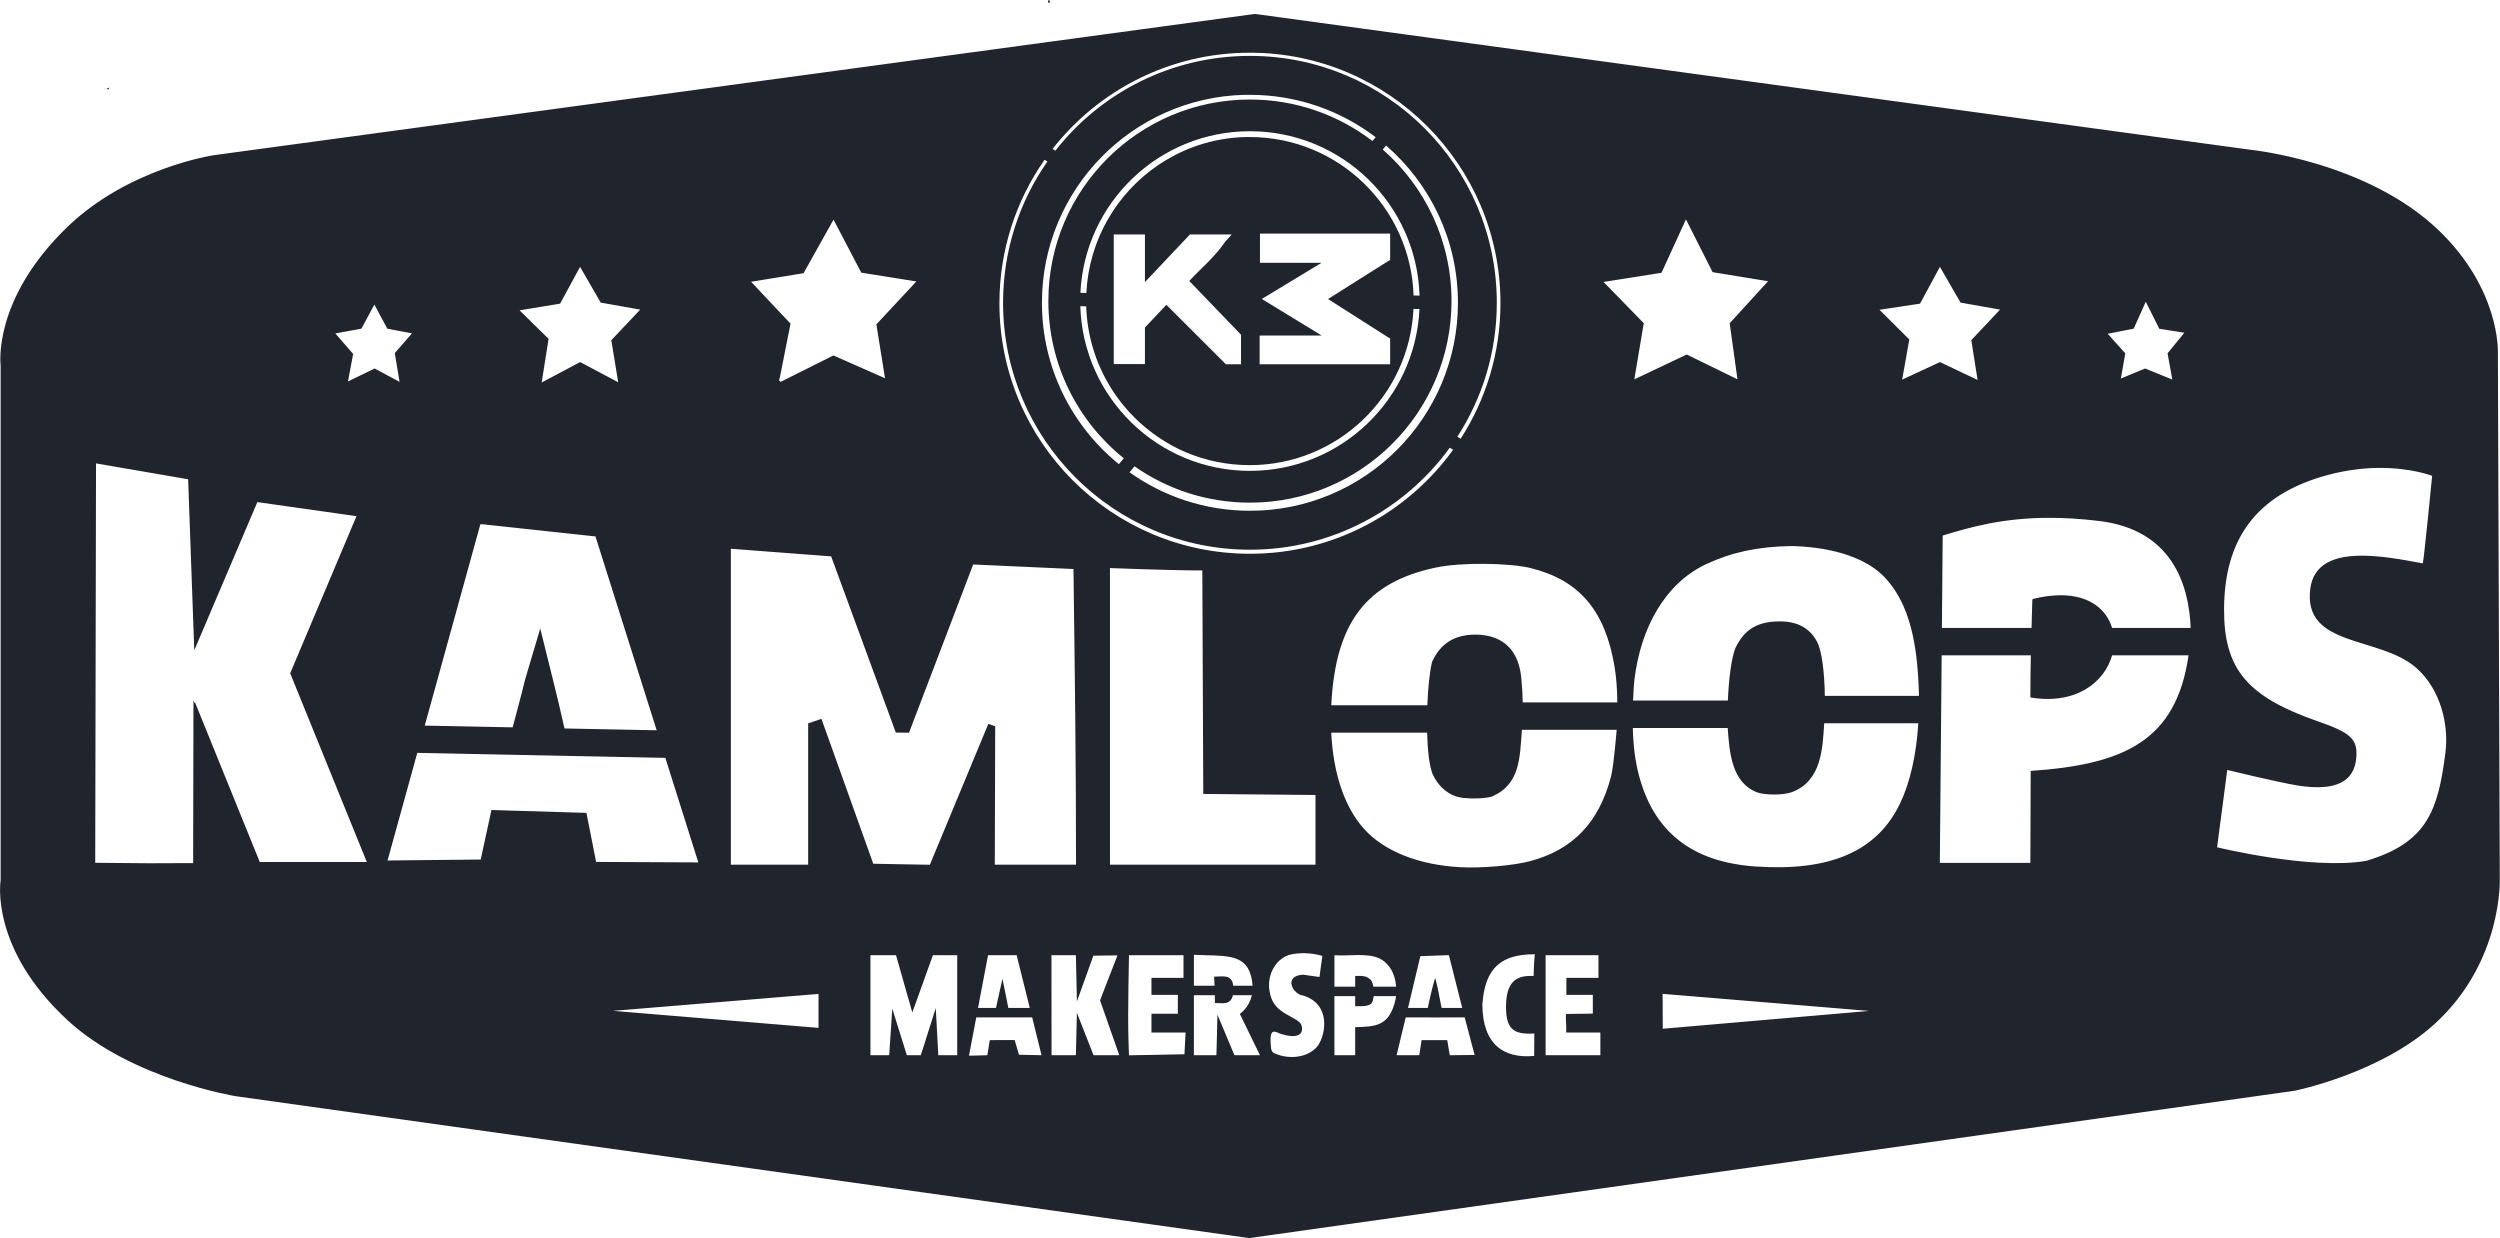 <?xml version="1.0" encoding="UTF-8" standalone="no"?>
<!-- Created with Inkscape (http://www.inkscape.org/) -->

<svg
   xmlns:dc="http://purl.org/dc/elements/1.1/"
   xmlns:cc="http://creativecommons.org/ns#"
   xmlns:rdf="http://www.w3.org/1999/02/22-rdf-syntax-ns#"
   xmlns:svg="http://www.w3.org/2000/svg"
   xmlns="http://www.w3.org/2000/svg"
   xmlns:sodipodi="http://sodipodi.sourceforge.net/DTD/sodipodi-0.dtd"
   xmlns:inkscape="http://www.inkscape.org/namespaces/inkscape"
   id="svg2"
   version="1.1"
   inkscape:version="0.48.4 r9939"
   width="1080"
   height="534.874"
   xml:space="preserve"
   sodipodi:docname="KM_full_gyroscope_12in.dxf"><defs
     id="defs6"><clipPath
       clipPathUnits="userSpaceOnUse"
       id="clipPath18"><path
         d="M 0,792 612,792 612,0 0,0 0,792 z"
         id="path20"
         inkscape:connector-curvature="0" /></clipPath></defs><sodipodi:namedview
     pagecolor="#ffffff"
     bordercolor="#666666"
     borderopacity="1"
     objecttolerance="10"
     gridtolerance="10"
     guidetolerance="10"
     inkscape:pageopacity="0"
     inkscape:pageshadow="2"
     inkscape:window-width="1918"
     inkscape:window-height="1020"
     id="namedview4"
     showgrid="false"
     inkscape:zoom="0.95353537"
     inkscape:cx="596.5452"
     inkscape:cy="277.41515"
     inkscape:window-x="0"
     inkscape:window-y="27"
     inkscape:window-maximized="0"
     inkscape:current-layer="g3308"
     fit-margin-top="0"
     fit-margin-left="0"
     fit-margin-right="0"
     fit-margin-bottom="0"
     showguides="true"
     inkscape:guide-bbox="true" /><g
     id="g10"
     inkscape:groupmode="layer"
     inkscape:label="Kamloops_spec"
     transform="matrix(1.25,0,0,-1.25,36.923,1172.923)"><g
       id="g14"
       transform="matrix(2.166,0,0,2.166,-130.028,-733.558)"><g
         id="g16"
         clip-path="url(#clipPath18)"><g
           id="g3292"
           transform="translate(260.069,594.876)" /><g
           id="g3296"
           transform="translate(230.577,593.344)" /><g
           id="g3300"
           transform="translate(197.25,594.876)" /><g
           id="g3304"
           transform="translate(313.946,635.741)" /><g
           id="g3312"
           transform="translate(249.573,595.174)" /><g
           id="g3316"
           transform="translate(259.504,640.348)" /><g
           id="g3320"
           transform="translate(353.024,643.249)" /><g
           id="g3328"
           transform="translate(81.133,612.898)" /><g
           id="g3336"
           transform="translate(251.818,560.41)" /><g
           id="g3348"
           transform="translate(67.565,724.289)" /><g
           id="g3352"
           transform="translate(204.025,736.995)" /></g><g
         id="g3344"
         transform="translate(-48.417,681.075)" /></g><g
       id="g3308"
       transform="matrix(2.166,0,0,2.166,151.846,665.301)"><path
         style="fill:#1f242d;fill-opacity:1;fill-rule:nonzero;stroke:none"
         d="m 83.596,126.042 c -0.141,-0.029 -0.113,-0.239 -0.101,-0.418 l 0.33,0.051 c -0.036,0.141 -0.085,0.274 -0.165,0.368 -0.028,0.003 -0.043,0.004 -0.063,0 z M 116.48,123.835 -49.677,101.287 c 0,0 -13.548,-2.036 -23.284,-11.414 C -85.042,78.237 -83.639,67.756 -83.639,67.756 l 0,-82.14 c 0,0 -1.842,-10.783 10.678,-22.345 10.206,-9.426 26.847,-12.124 26.847,-12.124 l 161.693,-22.637 166.817,23.512 c 0,0 13.635,2.737 22.32,10.653 10.994,10.019 10.399,23.347 10.399,23.347 l -0.304,83.903 c 0,0 0.36,9.952 -9.41,19.352 -11.492,11.057 -30.081,12.885 -30.081,12.885 l -158.84,21.673 z m -0.786,-6.189 c 22.075,0 39.973,-17.898 39.973,-39.973 0,-7.966 -2.337,-15.389 -6.354,-21.623 l -0.52,0.33 c 3.982,6.157 6.29,13.491 6.29,21.369 0,21.757 -17.633,39.39 -39.39,39.39 -12.607,0 -23.836,-5.917 -31.045,-15.129 l -0.444,0.292 c 7.317,9.341 18.704,15.345 31.489,15.345 z m -181.984,-5.567 c -0.153,-0.056 -0.291,-0.12 -0.444,-0.178 0.079,-0.055 0.156,-0.102 0.266,-0.127 0.089,0.072 0.137,0.186 0.178,0.304 z m 181.122,-1.154 c 0.285,0.007 0.576,0 0.862,0 7.54,0 14.49,-2.525 20.063,-6.759 l -0.52,-0.609 c -5.418,4.151 -12.187,6.62 -19.543,6.62 -17.764,0 -32.161,-14.385 -32.161,-32.148 0,-10.144 4.699,-19.199 12.035,-25.097 L 94.782,51.993 C 87.293,58.078 82.506,67.35 82.506,77.75 c 0,18.041 14.395,32.722 32.326,33.176 z m 0.862,-5.808 c 14.674,0 26.607,-11.663 27.063,-26.226 l -0.951,0.025 c -0.476,14.036 -11.985,25.275 -26.137,25.275 -0.226,0 -0.46,0.006 -0.685,0 -2.652,-0.067 -5.197,-0.532 -7.596,-1.332 -0.339,-0.113 -0.682,-0.241 -1.015,-0.368 -0.134,-0.051 -0.273,-0.099 -0.406,-0.152 -0.244,-0.097 -0.483,-0.2 -0.723,-0.304 -0.159,-0.069 -0.312,-0.144 -0.469,-0.216 -0.184,-0.084 -0.364,-0.165 -0.545,-0.254 -0.316,-0.155 -0.63,-0.327 -0.938,-0.495 -0.372,-0.202 -0.73,-0.402 -1.091,-0.621 -0.361,-0.219 -0.729,-0.449 -1.078,-0.685 C 94.478,95.277 90.008,87.829 89.595,79.309 l -0.951,0.025 c 0.681,14.357 12.525,25.782 27.05,25.782 z m 21.724,-2.283 c 7.023,-6.082 11.464,-15.064 11.464,-25.085 0,-18.327 -14.861,-33.188 -33.188,-33.188 -7.162,0 -13.79,2.279 -19.213,6.138 l 0.799,0.951 c 5.217,-3.653 11.563,-5.796 18.414,-5.796 17.764,0 32.161,14.41 32.161,32.174 0,9.641 -4.251,18.281 -10.97,24.172 l 0.533,0.634 z m -54.494,-2.27 0.457,-0.279 c -4.461,-6.385 -7.076,-14.154 -7.076,-22.536 0,-21.757 17.633,-39.402 39.39,-39.402 13.113,0 24.723,6.415 31.882,16.271 l 0.533,-0.33 c -7.261,-10.049 -19.071,-16.588 -32.415,-16.588 -22.075,0 -39.973,17.898 -39.973,39.973 0,8.513 2.666,16.407 7.203,22.891 z m 102.342,-9.511 4.248,-8.421 8.852,-1.446 -6.125,-6.709 1.243,-8.941 -8.091,3.957 -8.37,-3.969 1.509,8.966 -6.417,6.582 9.245,1.458 3.906,8.522 z m -136.013,-0.038 4.426,-8.459 8.789,-1.408 -6.379,-6.848 1.382,-8.598 -8.231,3.64 -8.421,-4.21 -0.266,0.266 0.127,0.38 1.712,8.636 -6.29,6.683 8.37,1.37 4.781,8.548 z m 68.038,-2.232 20.126,0 0.647,0 0,-0.609 0,-3.247 0,-0.355 -0.317,-0.178 -9.587,-6.049 9.587,-6.113 0.317,-0.178 0,-4.122 -0.647,0 -18.604,0 -1.573,0 0,4.591 0.698,0 9.207,0 -9.549,5.834 9.524,5.77 -9.828,0 0,4.654 z m -23.322,-0.14 4.971,0 0,-7.596 6.975,7.381 0.19,0.216 0.279,0 1.319,0 3.627,0 1.458,0 -0.989,-1.091 c -1.914,-2.756 -3.915,-4.275 -5.783,-6.328 l 8.256,-8.573 0,-4.718 -2.41,0 -9.499,9.486 -3.424,-3.627 0,-5.174 0,-0.647 -0.647,0 -3.678,0 -0.647,0 0,0.647 0,20.025 z m -85.158,-5.162 3.297,-5.707 6.303,-1.116 -4.616,-4.883 1.103,-6.709 -6.075,3.221 -6.138,-3.259 1.103,6.962 -4.629,4.553 6.468,1.065 3.183,5.872 z m 216.973,0 3.297,-5.707 6.303,-1.116 -4.591,-4.87 1.002,-6.354 -5.999,2.853 -6.037,-2.803 1.141,6.404 -4.756,4.743 6.468,0.977 3.17,5.872 z m 32.846,-5.567 2.156,-4.312 4.007,-0.634 -2.689,-3.285 0.761,-4.185 -4.337,1.763 -3.868,-1.598 0.698,4.02 -2.803,3.12 4.147,0.812 1.928,4.299 z m -282.64,-0.457 2.067,-3.843 3.931,-0.748 -2.739,-3.145 0.761,-4.591 -3.969,2.131 -4.261,-2.067 0.824,4.388 -2.841,3.272 4.16,0.761 2.067,3.843 z m 112.64,-0.254 0.938,-0.025 c 0.288,-9.158 5.282,-17.132 12.631,-21.597 0.328,-0.198 0.652,-0.4 0.989,-0.583 0.033,-0.018 0.068,-0.033 0.101,-0.051 0.348,-0.187 0.695,-0.374 1.053,-0.545 0.024,-0.012 0.052,-0.026 0.076,-0.038 0.349,-0.166 0.696,-0.318 1.053,-0.469 3.132,-1.325 6.582,-2.054 10.196,-2.054 14.037,0 25.475,11.056 26.125,24.932 l 0.951,-0.025 C 142.076,62.379 130.228,50.928 115.694,50.928 c -14.687,0 -26.627,11.695 -27.063,26.277 z M -68.421,52.12 l 14.698,-2.536 0.977,-27.291 10.069,23.652 15.814,-2.245 -10.577,-25.072 12.225,-30.107 -17.082,0 -10.323,25.452 -0.025,0 -0.038,-0.14 -0.19,0.495 -0.051,-25.985 -7.127,-0.025 -8.497,0.076 0.127,63.726 z M 295.865,51.397 c 5.19,0.032 8.459,-1.268 8.459,-1.268 0,0 -1.352,-13.792 -1.496,-13.963 -6.164,1.138 -16.973,3.38 -17.945,-4.02 -1.239,-9.435 11.032,-7.514 16.88,-12.631 3.908,-3.42 5.248,-9.07 4.68,-13.519 -1.155,-9.044 -2.769,-14.381 -12.656,-17.298 -8.806,-1.503 -23.778,2.169 -23.778,2.169 l 1.623,12.339 c 0,0 7.845,-1.922 11.325,-2.498 5.933,-0.918 8.984,0.571 9.27,4.527 0.209,2.895 -0.876,3.903 -6.113,5.72 -11.314,3.926 -15.028,8.36 -14.99,17.907 0.044,10.98 4.922,18.294 16.601,21.42 3.028,0.81 5.782,1.101 8.142,1.116 z m -52.744,-7.964 c 2.438,0.007 5.118,-0.145 8.104,-0.507 11.478,-1.394 14.288,-9.982 14.571,-17.057 l -12.542,0 c -0.849,2.865 -3.483,5.162 -8.053,5.212 -1.359,0.015 -2.885,-0.17 -4.591,-0.596 l 0,-0.063 c -0.025,-0.002 -0.051,-0.01 -0.076,-0.013 -0.048,-1.5 -0.084,-3.019 -0.127,-4.54 l -14.305,0 0.127,14.736 c 4.469,1.366 9.579,2.806 16.892,2.828 z M -6.863,42.418 11.272,40.465 21.037,9.534 6.326,9.826 C 5.166,15.118 3.759,20.407 2.483,25.665 L 2.458,25.792 2.433,25.691 0.023,17.574 C -0.578,15.037 -1.285,12.528 -1.943,10.003 l -14.026,0.279 8.865,32.098 0.241,0.038 z M 201.981,38.931 c 5.63,-0.097 11.356,-1.454 14.686,-4.68 3.114,-3.105 4.866,-7.637 5.491,-14.229 0.161,-1.697 0.254,-3.366 0.279,-4.997 l -15.015,0 c -0.054,3.686 -0.455,7.098 -1.205,8.56 -1.143,2.228 -3.113,3.323 -5.973,3.323 -3.512,0 -5.598,-1.222 -7.026,-4.122 -0.734,-1.615 -1.131,-5.324 -1.268,-8.51 l -15.129,0 c 0.048,0.892 0.117,2.497 0.216,3.297 0.986,8.255 4.866,15.39 11.464,18.477 4.101,1.902 8.186,2.78 13.481,2.879 z M 32.869,38.499 48.874,37.282 59.197,9.166 61.302,9.154 71.536,35.988 87.54,35.265 C 87.762,17.838 87.946,4.309 87.946,-11.911 l -12.961,0 0.063,22.092 -1.091,0.38 -9.334,-22.485 c -3.01,0.046 -6.02,0.106 -9.029,0.165 l -8.269,23.119 -2.118,-0.723 0,-22.548 -12.339,0 c -9e-6,16.803 -1.3e-5,33.607 0,50.41 z M 153.169,36.09 c 2.855,-0.025 5.666,-0.258 7.419,-0.698 7.684,-1.927 11.789,-6.784 13.278,-15.687 0.278,-1.663 0.422,-3.404 0.444,-5.72 l -15.091,0 c -0.016,1.258 -0.075,2.037 -0.178,3.247 -0.24,4.86 -2.753,7.533 -7.343,7.571 -3.347,0.003 -5.619,-1.426 -6.937,-4.337 -0.389,-1.542 -0.653,-4.148 -0.761,-6.937 l -15.32,0 c 0.002,0.047 -0.002,0.093 0,0.14 0.681,13.102 5.614,19.522 16.778,21.851 1.953,0.408 4.856,0.595 7.711,0.571 z M 93.361,35.418 c 0,0 9.422,-0.38 14.736,-0.38 l 0.152,-35.661 c 5.969,-0.064 11.938,-0.114 17.907,-0.165 l 0,-11.122 -32.795,0 0,47.329 z m 132.703,-13.925 14.229,0 c -0.045,-2.242 -0.076,-4.489 -0.076,-6.721 7.38,-1.228 11.866,2.511 13.037,6.721 l 12.2,0 C 263.495,7.86 255.182,4.062 240.268,3.054 l -0.051,-14.673 -14.445,0 0.292,33.112 z m -18.744,-10.843 15.015,0 c -0.309,-4.998 -1.296,-9.425 -2.904,-12.783 -3.66,-7.645 -11.171,-10.906 -23.157,-10.057 -10.073,0.713 -16.183,5.543 -18.541,14.648 -0.541,2.091 -0.863,4.365 -0.951,7.444 l 15.142,0 c 0.284,-4.017 0.661,-8.722 4.692,-10.272 1.251,-0.453 4.162,-0.48 5.555,0.038 4.754,1.769 4.902,7.044 5.149,10.982 z m -48.229,-1.04 15.117,0 c 0,0 -0.454,-5.752 -0.9,-7.457 -1.929,-7.364 -6.104,-11.706 -12.986,-13.519 -2.59,-0.682 -7.645,-1.125 -10.982,-0.951 -6.707,0.349 -12.225,2.543 -15.446,6.125 -3.1,3.448 -4.91,8.829 -5.225,15.345 l 15.294,0 c 0.078,-2.853 0.363,-5.408 0.9,-6.658 0.812,-1.732 2.094,-2.946 3.716,-3.513 1.201,-0.42 4.23,-0.441 5.681,-0.038 4.597,1.956 4.474,6.23 4.832,10.665 z m -176.252,-3.678 39.58,-0.799 5.263,-16.677 -16.309,0.076 -1.547,7.825 -15.155,0.457 -1.712,-7.901 -14.863,-0.152 4.743,17.171 z M 123.874,-26.038 c 1.984,0.065 3.373,-0.444 3.373,-0.444 l -0.457,-3.348 c 0,0 -1.938,0.276 -2.625,0.368 -3.257,-0.195 -1.576,-3.209 0.051,-3.335 4.355,-1.351 3.632,-6.065 2.346,-7.952 -1.241,-1.693 -3.944,-2.314 -6.417,-1.471 -0.974,0.332 -1.069,0.459 -1.141,1.712 -0.111,1.91 0.206,2.295 1.382,1.687 1.293,-0.481 3.802,-0.965 3.614,0.913 -0.083,0.725 -0.419,1.026 -2.004,1.864 -2.076,1.098 -2.881,2.118 -3.183,4.007 -0.427,2.672 1.099,5.355 3.602,5.846 0.512,0.089 1.001,0.137 1.458,0.152 z m 37.272,-0.165 c -0.196,-2.022 -0.149,-2.854 -0.178,-3.462 -1.953,0.059 -4.348,-0.157 -4.413,-4.667 -0.053,-3.693 1.045,-4.733 4.515,-4.515 -0.016,-1.186 -0.025,-3.576 -0.025,-3.576 -4.638,-0.433 -8.205,1.6 -8.269,8.154 0.394,6.023 3.122,8.064 8.37,8.066 z m -54.392,-0.089 c 4.56,-0.226 8.134,0.344 9.093,-3.323 0.162,-0.581 0.243,-1.117 0.266,-1.611 l -3.082,0 c -0.21,1.904 -1.749,1.456 -3.056,1.446 0.033,-0.443 0.057,-0.946 0.076,-1.446 l -3.297,0 0,4.933 z m 26.137,-0.038 c 1.267,0.012 2.499,-0.073 3.5,-0.558 1.561,-0.784 2.48,-2.407 2.625,-4.489 l -3.627,0 c -0.075,0.418 -0.195,0.793 -0.368,1.04 -0.803,0.799 -1.478,0.672 -2.536,0.672 l 0,-1.712 -3.31,0 0,5.022 c 1.146,-0.095 2.449,0.014 3.716,0.025 z m 14.546,-0.013 c 0.676,-2.645 1.545,-6.115 2.131,-8.421 l -3.285,0 c -0.367,1.616 -0.543,3.089 -1.015,4.73 -0.091,0.098 -0.851,-3.016 -1.192,-4.73 l -3.158,0 c 0.596,2.519 1.299,5.46 1.966,8.256 1.517,0.065 3.035,0.114 4.553,0.165 z m -92.298,-0.013 4.084,0 2.6,-9.131 3.285,9.131 3.881,0 0,-15.954 -3.018,0 -0.406,7.52 -2.384,-7.52 -2.232,0 -2.321,7.432 -0.495,-7.432 -2.993,0 0,15.954 z m 18.769,0 4.565,0 2.093,-8.408 -3.424,0 c -0.302,1.603 -0.635,3.176 -0.913,4.553 l -0.013,0.076 -0.013,-0.051 -0.013,0 -1.015,-4.578 -2.866,0 1.598,8.408 z m 10.12,0 3.893,0 0.165,-7.381 2.625,7.305 3.843,0.051 -2.777,-7.178 3.069,-8.75 -4.109,0 -2.651,6.772 -0.165,-6.772 -3.881,0 -0.013,15.954 z m 12.365,0 8.7,0 0,-3.614 -5.111,0 0,-1.357 0,-1.357 4.21,0 0,-3.006 -4.21,0 0,-3.006 5.441,0 -0.089,-1.737 -0.089,-1.725 -4.426,-0.089 -4.426,-0.076 -0.089,2.79 c -0.048,1.535 -0.049,5.122 0,7.977 l 0.089,5.2 z m 66.478,0 8.433,0 0,-3.614 -5.123,0 0,-2.714 4.223,0 0,-2.98 c -1.357,-0.059 -2.93,-0.017 -4.286,-0.076 -0.059,-0.951 0.098,-2.004 0.038,-2.955 l 5.453,0 0,-3.614 -8.738,0 0,15.954 z m 18.668,-6.163 32.947,-2.727 -32.922,-2.841 -0.025,5.567 z m -134.681,-0.013 0,-5.415 -32.795,2.714 32.795,2.701 z m 59.896,-0.203 3.335,0 c 0.012,-0.659 0.025,-1.256 0.025,-1.256 1.03,0.052 2.462,-0.457 2.866,1.256 l 3.018,0 c -0.449,-2.034 -1.915,-2.98 -1.915,-2.98 l 3.209,-6.595 -2.042,0 -2.029,0 -1.357,3.234 -1.357,3.234 -0.076,-3.234 -0.089,-3.234 -1.801,0 -1.788,0 0,9.575 z m 22.421,-0.152 3.31,0 0,-1.598 c 0.851,0.016 2.28,-0.139 2.689,0.583 0.139,0.26 0.223,0.621 0.266,1.015 l 3.564,0 c -0.013,-0.129 -0.033,-0.262 -0.051,-0.393 -0.953,-4.469 -3.24,-4.454 -6.468,-4.553 l 0,-2.245 0,-2.232 -1.661,0 -1.649,0 0,7.977 0,1.446 z m -57.144,-3.386 8.915,0 1.496,-6.037 -3.602,0.076 -0.685,2.346 -3.969,-0.013 -0.393,-2.41 -2.93,-0.076 1.167,6.113 z m 68.52,0 c 3.215,-0.029 6.204,0 9.41,0 0.589,-2.309 1.585,-5.999 1.585,-5.999 l -3.969,-0.038 -0.406,2.41 -4.084,0 -0.38,-2.41 -3.614,0 c 0,0 1.016,4.193 1.458,6.037 z"
         id="path3310"
         inkscape:connector-curvature="0" /></g></g></svg>